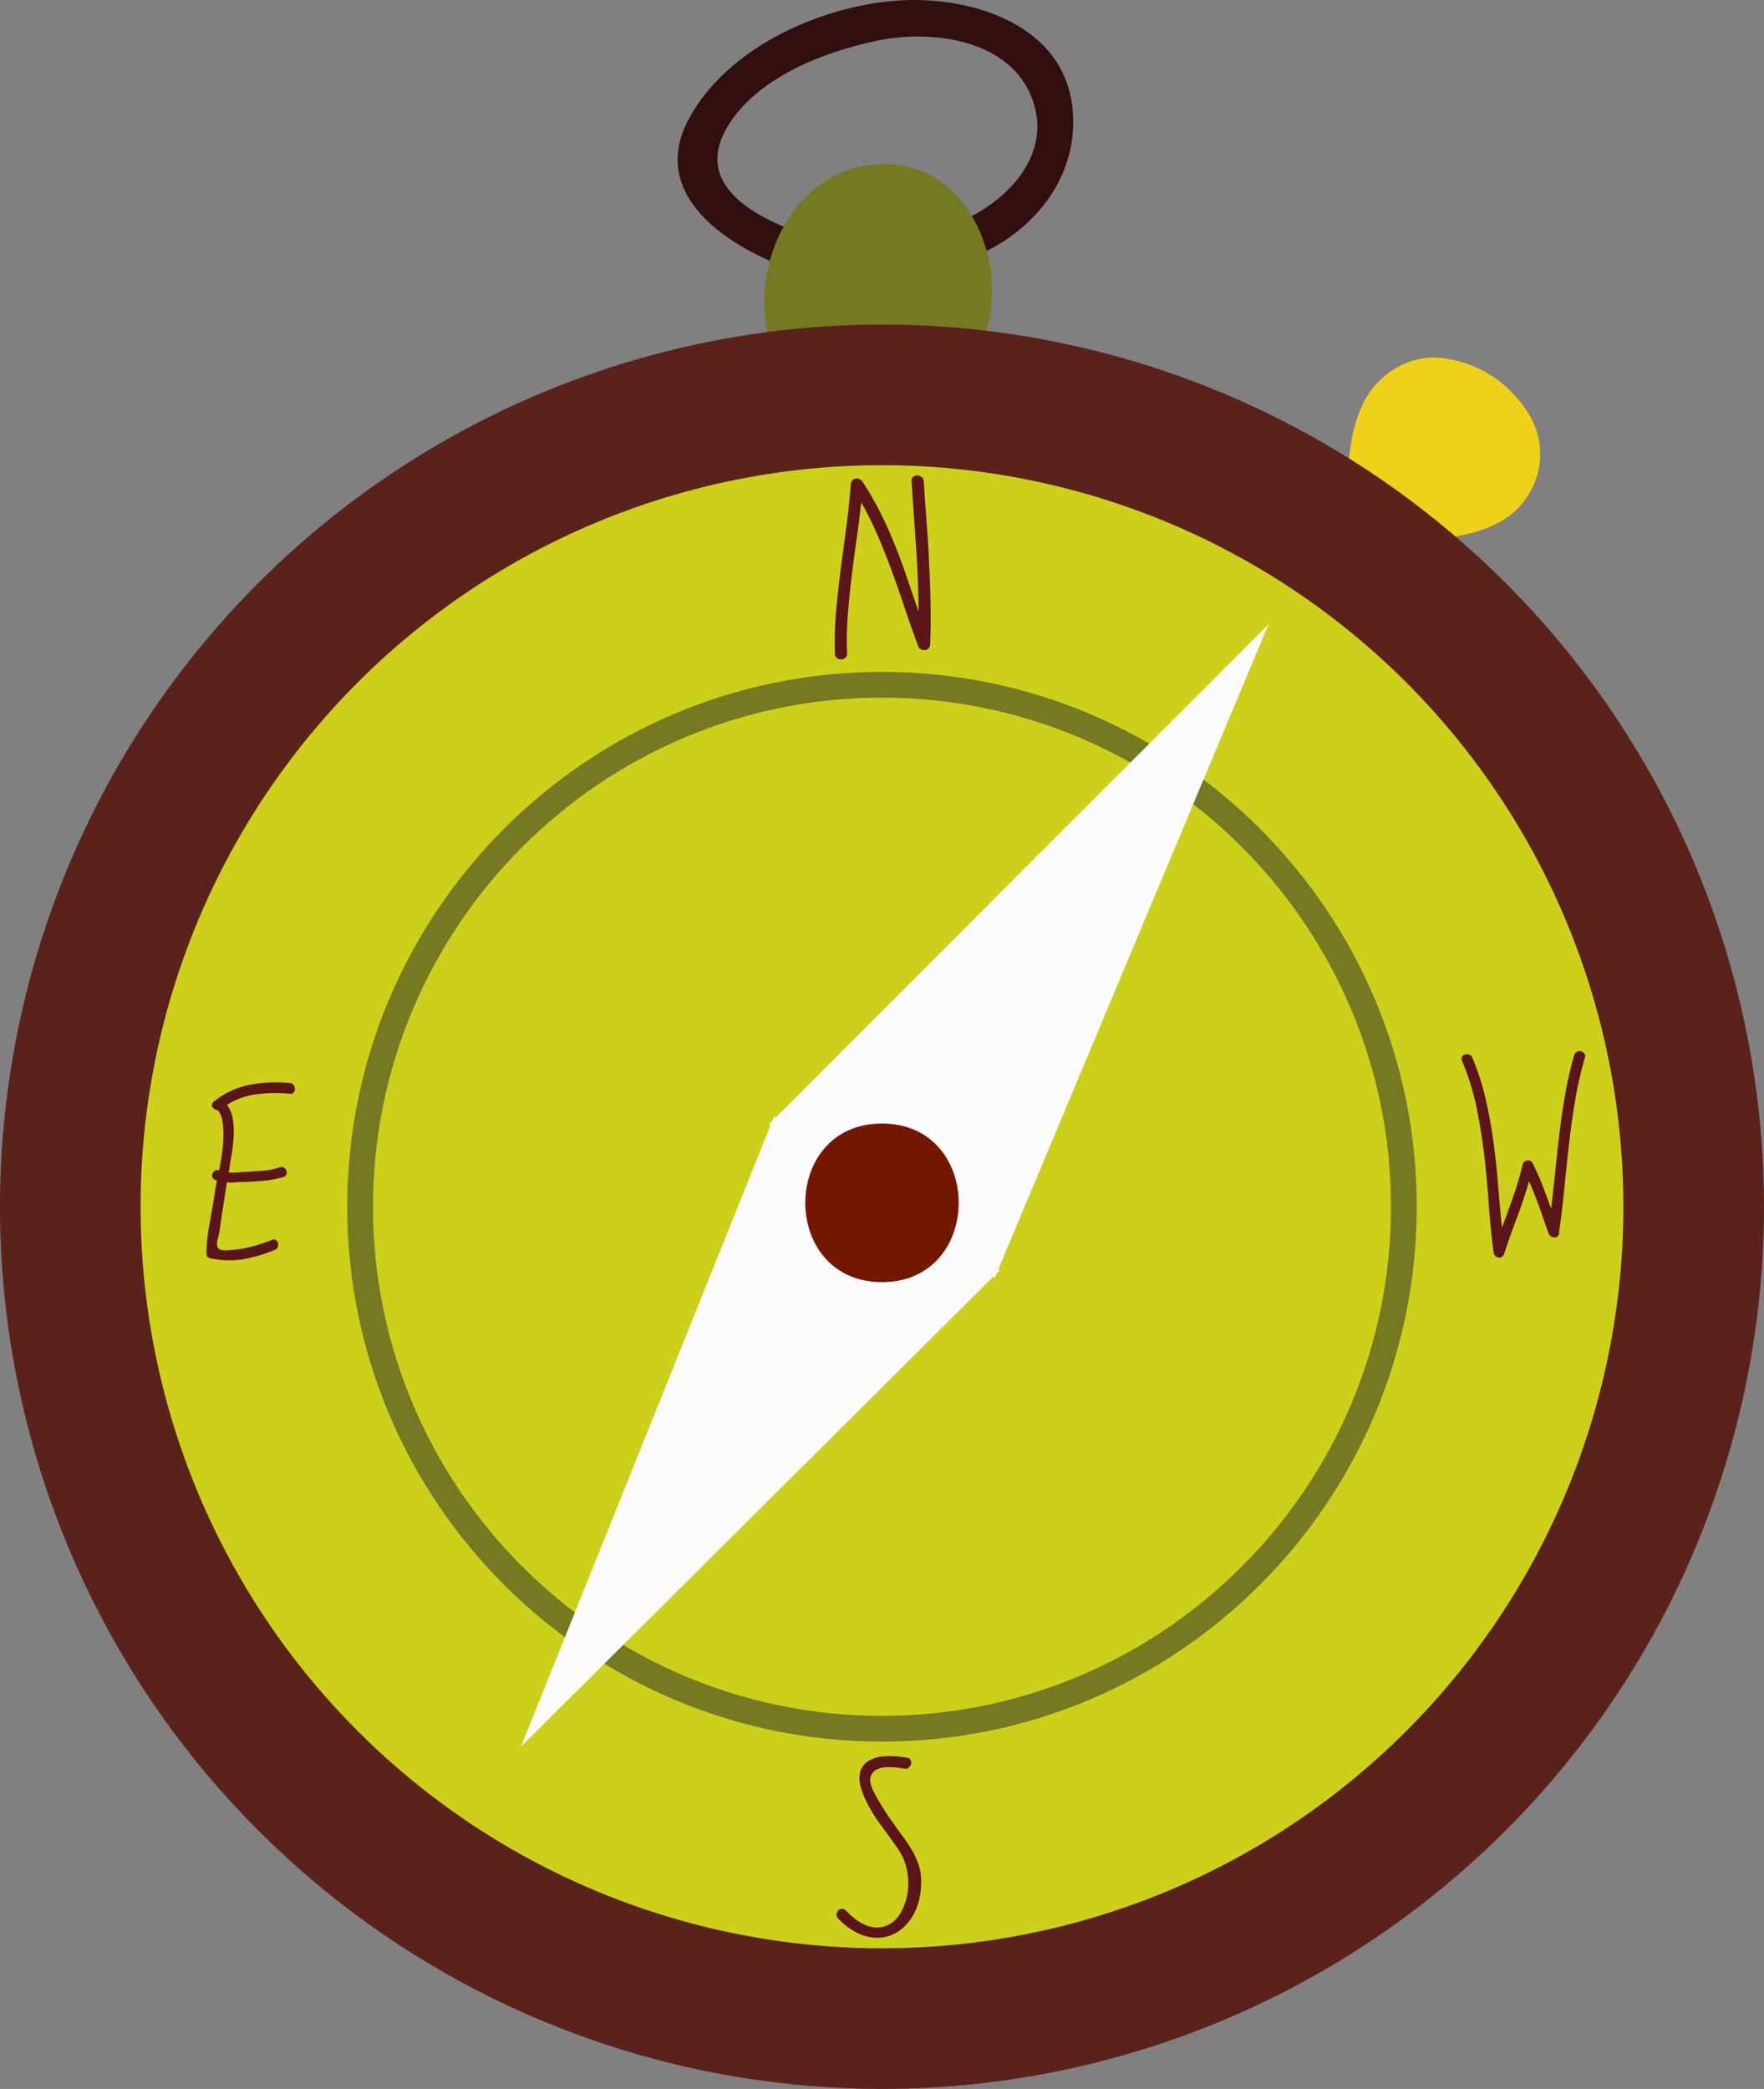 <svg xmlns="http://www.w3.org/2000/svg" width="912.19" height="1080" viewBox="0 0 912.19 1080"><rect x="0" y="0" width="912.19" height="1080" fill="#808080" stroke="none"/><g id="Layer_2" data-name="Layer 2"><g id="Hike04_52944577"><g id="Hike04_52944577-2" data-name="Hike04_52944577"><path d="M746.05 185.13c-17.56-2.29-34.73 8.88-41.76 24.72-5.68 12.82-7.37 26.54-7 40.51a19.79 19.79.0 0 0 11.47 17.57c3.26 6.47 10 11.4 17.47 11.37 20-.1 47.94-2.21 61.46-19.64C799 245 799.43 226.2 788.57 211 778.29 196.52 763.63 187.42 746.05 185.13z" fill="#f0d119"/><path d="M460.78.57c-39.06 3.83-84.6 24.62-104.23 60.25-22.45 40.73 21.58 67.84 54.37 79.06 11.81 4 16.83-14.6 5.13-18.6-26.34-9-58.83-26.32-38.91-57.32 15.65-24.36 49.13-37.15 76-42.85 29.9-6.34 72.48-.33 81.83 33.77 8.84 32.24-24.5 58-51.7 64-12.15 2.67-7 21.26 5.13 18.6 37.73-8.29 70.22-40.34 66.26-81.09C550.26 11.12 498.94-3.18 460.78.57z" fill="#300f0e"/><path d="M452.75 85c-55.69 4.46-76.8 84.72-37 120.54 15 13.56 34.86 3.75 40.34-10.49a28.1 28.1.0 0 0 4.19-.36c7.09 8.2 21.73 11.71 30.51 5C533.26 167 511.65 80.25 452.75 85z" fill="#747922"/><circle cx="456.09" cy="623.9" r="456.09" transform="translate(-307.58 505.24) rotate(-45)" fill="#5b221c"/><circle cx="456.09" cy="623.9" r="383.38" transform="translate(-307.58 505.24) rotate(-45)" fill="#cdd01a"/><path d="M456.09 347.38c-152.47.0-276.52 124-276.52 276.52S303.62 900.43 456.09 900.43s276.53-124 276.53-276.53S608.57 347.38 456.09 347.38zm0 539.74C311 887.12 192.88 769 192.88 623.9S311 360.69 456.09 360.69 719.31 478.76 719.31 623.9 601.24 887.12 456.09 887.12z" fill="#747922"/><path d="M401.14 577.76 400.32 577.2 399.38 579.52 397.67 581.24 398.47 581.79 269.42 903 513.63 660.03 514.42 660.57 515.37 658.29 517.11 656.56 516.33 656.03 655.99 322.74 401.14 577.76z" fill="#fcfcfc"/><path d="M456.09 580.88c-52.87.0-52.87 82 0 82S509 580.88 456.09 580.88z" fill="#741702"/><path d="M474.8 333.94q-3.49-9.26-6.66-18.71t-6.59-18.91q-3.44-9.46-7.33-18.65a171.29 171.29.0 0 0-8.88-17.91q-1.05 9.8-2.45 19.52t-2.58 19.52q-1.19 9.79-1.92 19.58a168.53 168.53.0 0 0-.33 19.59 2.61 2.61.0 0 1-1 2.21 3.42 3.42.0 0 1-2.12.74 3.68 3.68.0 0 1-2.19-.74 2.53 2.53.0 0 1-1-2.21 172 172 0 0 1 .6-22q1-11 2.42-21.87t2.9-21.8q1.47-10.92 2.28-21.93a3.34 3.34.0 0 1 .81-1.94 3 3 0 0 1 1.61-.94 3.34 3.34.0 0 1 3.5 1.4 145 145 0 0 1 9.22 15.83q4.11 8.19 7.54 16.71t6.39 17.3L475 316.24q-.13-17-1.32-33.74t-2.3-33.74a2.32 2.32.0 0 1 .82-2.21 3.43 3.43.0 0 1 2.13-.74 3.73 3.73.0 0 1 2.19.74 2.9 2.9.0 0 1 1.16 2.21q.67 10.47 1.48 21.06T480.45 291q.54 10.53.74 21.13t-.2 21.19a3 3 0 0 1-.94 2 2.92 2.92.0 0 1-1.82.8 4.07 4.07.0 0 1-2-.4A2.67 2.67.0 0 1 474.8 333.94z" fill="#5b1516"/><path d="M149.94 565.49a78.93 78.93.0 0 0-16.9.2 37.49 37.49.0 0 0-15.7 5.56 15.87 15.87.0 0 1 3.09 7.65 44.18 44.18.0 0 1 .34 9.46 93.2 93.2.0 0 1-1.14 9.45c-.54 3.05-.94 5.59-1.21 7.65a1.3 1.3.0 0 0-.27.67 22.3 22.3.0 0 0 4.9.0 39.17 39.17.0 0 1 4.09-.27q4.42-.27 8.92-.6a35 35 0 0 0 8.79-1.81 2.11 2.11.0 0 1 2.08.27 3.38 3.38.0 0 1 1.2 1.67 2.62 2.62.0 0 1-.06 1.91 2.54 2.54.0 0 1-1.75 1.31 53.56 53.56.0 0 1-10.33 1.9c-3.58.3-7.06.5-10.46.58a38.15 38.15.0 0 0-3.82.21 20.73 20.73.0 0 1-4.37-.07q-.93 6-1.87 12c-.63 4-1.21 8-1.75 12a41.82 41.82.0 0 1-1 4.9 10.8 10.8.0 0 0-.47 3.69 2.52 2.52.0 0 0 1.41 2.14c.85.45 2.43.58 4.76.4a61.91 61.91.0 0 0 11.33-1.74A83.71 83.71.0 0 0 140.69 641a2.23 2.23.0 0 1 2 .13 2.59 2.59.0 0 1 1.07 1.55 3.29 3.29.0 0 1-.13 2.07 2.42 2.42.0 0 1-1.61 1.48 75.87 75.87.0 0 1-16.43 4.83 44.78 44.78.0 0 1-16.84-.54 2 2 0 0 1-1.47-.93 2.72 2.72.0 0 1-.54-1.48 107.09 107.09.0 0 1 1.88-17q1.61-8.39 2.81-16.84c.09-.44.21-1 .34-1.74s.29-1.42.47-2.13a4.52 4.52.0 0 1-1.34-.65 2 2 0 0 1-1.21-1.5 2.86 2.86.0 0 1 .34-1.84 2.83 2.83.0 0 1 1.34-1.26 2.42 2.42.0 0 1 1.94.0q.81-4 1.48-8.72a72.16 72.16.0 0 0 .73-9.05 43.29 43.29.0 0 0-.53-7.92 10.5 10.5.0 0 0-2.48-5.56 2.89 2.89.0 0 1-1.55-.47 3.83 3.83.0 0 1-1.14-1.08 1.78 1.78.0 0 1-.26-1.34 2.42 2.42.0 0 1 .94-1.41 42.53 42.53.0 0 1 18.78-8.78 71 71 0 0 1 20.65-.88 2.46 2.46.0 0 1 1.95 1.08 3.54 3.54.0 0 1 .6 1.94 2.94 2.94.0 0 1-.6 1.81A2 2 0 0 1 149.94 565.49z" fill="#5b1516"/><path d="M814.06 545.41a2.63 2.63.0 0 1 1.47-1.68 3 3 0 0 1 3.76.94 2.37 2.37.0 0 1 .26 2.22 197.79 197.79.0 0 0-5.09 22.4q-1.87 11.26-3.15 22.67t-2.42 22.87q-1.14 11.46-2.75 22.87a2.13 2.13.0 0 1-.87 1.68 2.41 2.41.0 0 1-1.68.33 4 4 0 0 1-1.74-.67 2.48 2.48.0 0 1-1.07-1.34q-2.41-6.84-4.77-13.55t-5.3-13.41q-2.82 9.66-6.3 18.85t-6.57 18.57a2.87 2.87.0 0 1-1.21 1.68 2.66 2.66.0 0 1-1.75.34 2.93 2.93.0 0 1-1.67-.87 3 3 0 0 1-.88-1.82q-1.61-12.47-2.48-25.15t-2.34-25.15q-1.49-12.48-4-24.75A130.47 130.47.0 0 0 756 548.36a2 2 0 0 1 .07-2.08 2.76 2.76.0 0 1 1.6-1.14 3.67 3.67.0 0 1 2.16.13 2.45 2.45.0 0 1 1.54 1.62 126.33 126.33.0 0 1 6.9 21.39q2.49 10.94 4 22t2.41 22.2q.87 11.14 2 22.27 3-8.06 5.83-16.16a158.55 158.55.0 0 0 4.9-16.57 2.52 2.52.0 0 1 2.35-2 2.42 2.42.0 0 1 2.75 1.34A120.81 120.81.0 0 1 797.69 613c1.52 3.94 3 7.91 4.43 11.94q1.2-10.07 2.21-20.06t2.21-20q1.22-10 3-19.92A184.32 184.32.0 0 1 814.06 545.41z" fill="#5b1516"/><path d="M452.16 927q2.28 4.29 4.76 8.24t5.3 7.72c1.43 2.15 3 4.32 4.63 6.5a70 70 0 0 1 4.49 6.71 44.59 44.59.0 0 1 3.42 7.18 24.61 24.61.0 0 1 1.55 7.91 38.81 38.81.0 0 1-1.41 12.48 28.86 28.86.0 0 1-4.83 9.65 22.7 22.7.0 0 1-7.38 6.25 19.44 19.44.0 0 1-9.12 2.21 23.68 23.68.0 0 1-10.06-2.42 33.86 33.86.0 0 1-10.13-7.64 2.46 2.46.0 0 1-.8-2.08 3.43 3.43.0 0 1 .87-1.95 2.68 2.68.0 0 1 4 0q6.16 6.43 11.53 8a13.69 13.69.0 0 0 9.59-.2 15.09 15.09.0 0 0 7-6.37 28.84 28.84.0 0 0 3.69-10.33 34.06 34.06.0 0 0-.27-12 28.78 28.78.0 0 0-5-11.47q-4.29-6.17-8.91-12.4a72.79 72.79.0 0 1-7.72-13q-3.36-7.24-2.88-11.87a9.65 9.65.0 0 1 3.76-7.11 16.73 16.73.0 0 1 8.78-2.95 46.75 46.75.0 0 1 12.21.74 2.16 2.16.0 0 1 1.74 1.27 3.16 3.16.0 0 1 .14 2 3.64 3.64.0 0 1-1.21 1.81 2.55 2.55.0 0 1-2.28.54 40.47 40.47.0 0 0-8-.8 13.4 13.4.0 0 0-6.43 1.34 5.92 5.92.0 0 0-3.09 4.15Q449.48 922 452.16 927z" fill="#5b1516"/></g></g></g></svg>